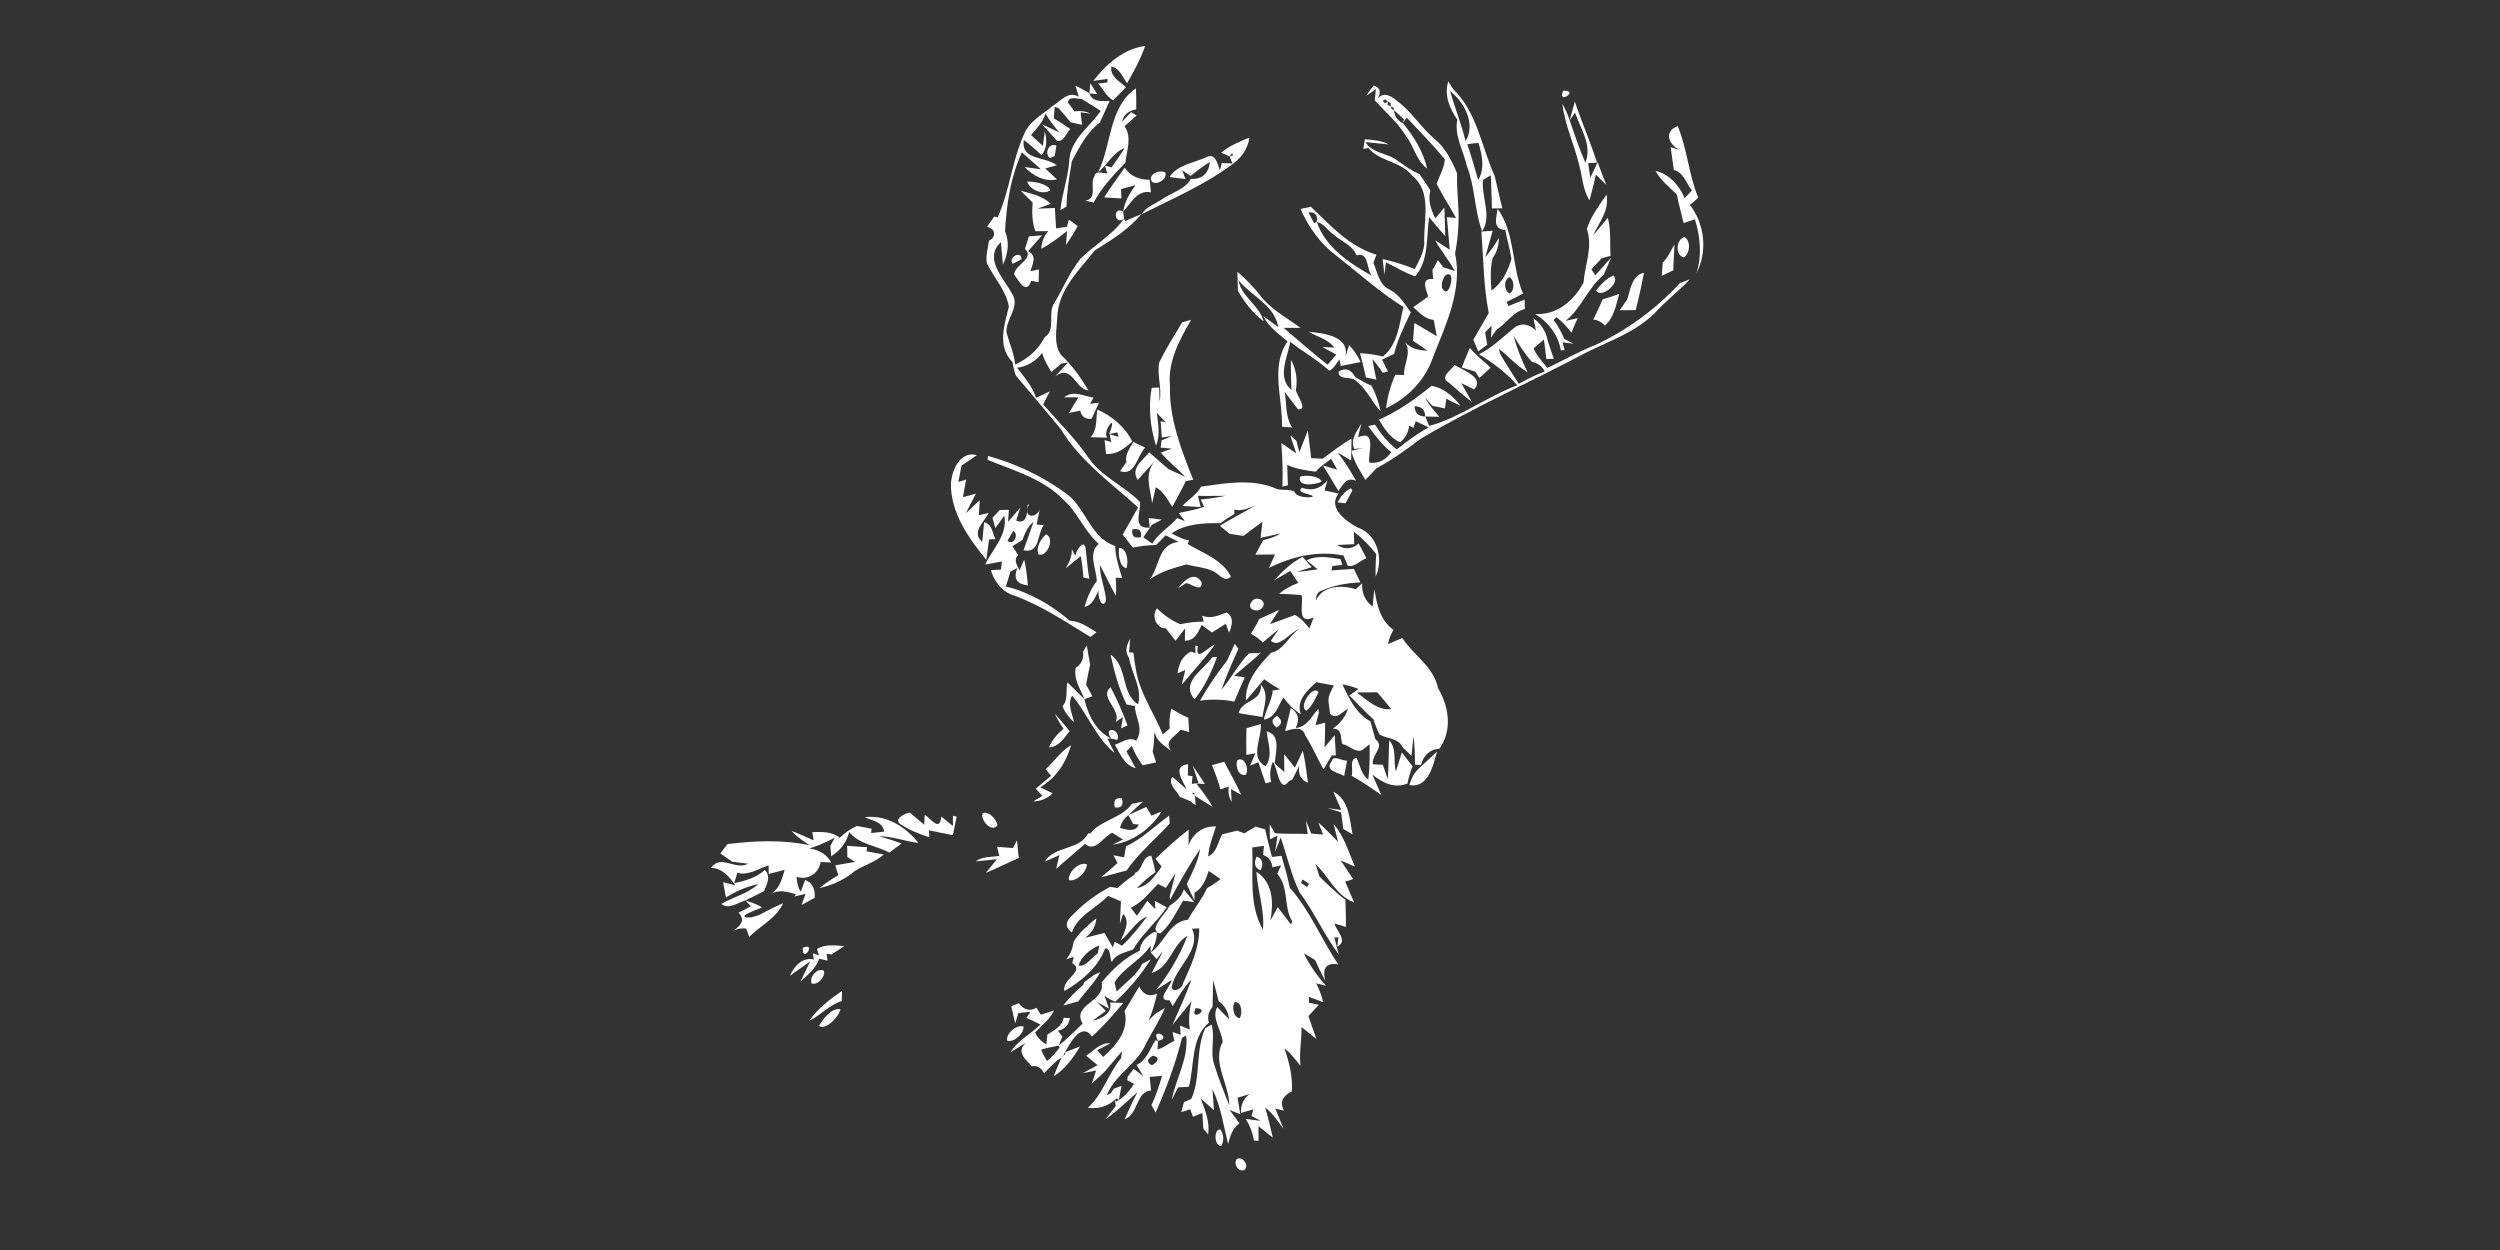 <?xml version="1.0" encoding="UTF-8" ?>
<!DOCTYPE svg PUBLIC "-//W3C//DTD SVG 1.1//EN" "http://www.w3.org/Graphics/SVG/1.1/DTD/svg11.dtd">
<svg width="512pt" height="256pt" viewBox="0 0 512 256" version="1.1" xmlns="http://www.w3.org/2000/svg">
<rect x="0" y="0" width="512" height="256" fill="#333333" stroke="none"/>
<g id="#ffffffff">
<path fill="#ffffff" opacity="1.00" d=" M 223.90 16.57 C 226.48 13.22 230.17 9.91 234.52 9.44 C 233.59 12.12 232.22 14.59 230.83 17.04 C 229.86 15.80 229.38 14.00 227.60 13.62 C 227.31 15.72 229.32 16.68 230.60 17.85 C 229.74 18.77 228.85 19.67 227.95 20.54 C 226.60 19.77 225.90 18.23 224.90 17.10 L 226.78 16.89 L 226.84 16.15 C 226.10 16.25 224.63 16.46 223.90 16.57 M 231.53 11.78 C 232.28 12.24 232.28 12.24 231.53 11.78 Z" />
<path fill="#ffffff" opacity="1.00" d=" M 223.11 19.11 C 223.16 18.60 223.25 17.57 223.30 17.05 C 223.65 17.61 224.36 18.73 224.72 19.29 C 224.32 19.24 223.51 19.15 223.11 19.11 Z" />
<path fill="#ffffff" opacity="1.00" d=" M 281.29 17.52 C 282.72 17.93 282.96 18.91 282.00 20.43 C 283.32 18.50 285.04 19.77 286.20 20.74 C 289.07 22.84 290.91 25.98 293.60 28.28 C 295.92 30.14 297.30 32.81 298.42 35.51 C 298.32 37.46 298.53 39.41 298.60 41.37 C 298.89 44.90 298.66 48.44 298.00 51.93 C 299.56 59.32 296.17 66.35 293.52 73.04 C 292.00 77.73 288.27 81.56 283.85 83.60 C 284.16 81.25 284.78 78.94 285.75 76.77 C 286.20 76.78 287.10 76.80 287.54 76.80 C 287.44 74.47 289.20 72.37 287.73 70.02 C 288.88 71.45 290.59 71.74 292.32 71.83 C 291.36 71.12 290.39 70.44 289.39 69.81 C 289.50 68.59 289.59 67.36 289.66 66.14 C 291.20 67.04 292.72 67.93 294.25 68.87 L 293.63 65.52 C 291.84 65.39 290.70 63.96 289.42 62.92 C 290.43 62.17 291.50 61.49 292.49 60.71 C 292.16 59.40 290.77 56.90 293.52 57.15 C 293.48 56.68 293.39 55.73 293.35 55.25 L 293.70 54.75 C 293.90 54.38 294.29 53.64 294.48 53.27 C 294.76 53.63 295.30 54.37 295.58 54.74 C 296.17 54.93 297.35 55.31 297.94 55.50 C 296.76 53.30 295.13 51.39 293.91 49.22 C 294.92 49.85 295.91 50.50 296.91 51.15 C 296.73 48.93 296.53 46.70 296.33 44.48 L 298.19 44.63 C 297.45 43.27 296.67 41.93 295.85 40.63 C 295.30 39.64 294.75 38.65 294.22 37.66 C 294.80 35.99 295.77 34.40 295.91 32.62 C 293.45 29.65 290.74 26.90 288.10 24.09 L 287.29 25.19 L 287.55 24.44 C 287.04 23.97 286.01 23.05 285.49 22.58 L 285.40 22.05 L 284.86 21.79 L 284.80 21.13 L 284.22 20.78 L 283.69 20.33 L 283.19 20.67 L 283.62 21.15 L 284.22 20.78 L 284.18 21.48 L 284.86 21.79 L 285.00 22.33 L 285.49 22.58 C 285.57 23.77 286.16 24.64 287.29 25.19 C 289.54 27.93 291.48 31.02 292.28 34.53 C 290.06 32.93 289.63 30.04 288.02 27.97 C 286.31 25.12 283.77 22.98 281.56 20.56 L 281.77 18.26 L 279.80 19.65 C 280.26 18.92 280.76 18.21 281.29 17.52 M 295.33 58.95 C 296.50 61.27 297.65 57.43 297.08 56.32 C 295.80 55.54 295.10 58.01 295.33 58.95 Z" />
<path fill="#ffffff" opacity="1.00" d=" M 296.59 16.67 C 296.86 17.08 297.38 17.89 297.65 18.30 C 302.50 22.95 303.42 30.14 306.12 36.06 C 306.66 38.25 307.11 40.47 307.67 42.66 C 307.14 42.67 306.07 42.69 305.54 42.69 C 305.53 40.43 305.36 38.16 305.32 35.90 L 303.72 36.83 C 303.34 40.28 305.62 44.37 303.53 47.37 C 301.95 43.04 302.11 38.29 300.41 33.99 C 299.72 30.84 297.79 27.81 298.46 24.51 C 296.85 22.17 295.76 19.55 296.59 16.67 M 296.97 18.68 C 297.96 22.10 299.32 25.42 300.14 28.90 C 302.31 25.50 299.90 20.83 296.97 18.68 M 300.50 29.54 C 301.34 31.95 302.01 34.42 302.74 36.87 C 304.16 34.48 303.53 31.76 302.80 29.27 C 302.02 29.33 301.25 29.41 300.50 29.54 Z" />
<path fill="#ffffff" opacity="1.00" d=" M 220.26 17.56 C 221.24 18.02 222.19 18.54 223.11 19.11 C 223.73 21.00 225.64 20.67 227.25 20.67 C 226.57 22.15 225.95 23.66 225.22 25.11 C 222.56 27.11 221.09 30.15 219.52 32.99 C 219.02 36.08 218.47 39.16 218.42 42.31 C 218.11 42.48 217.49 42.84 217.17 43.01 C 217.52 39.62 218.73 36.40 218.98 32.99 C 219.16 28.57 223.16 26.04 225.43 22.71 C 224.15 21.85 222.81 21.08 221.51 20.25 C 220.54 20.31 218.98 19.56 218.71 20.99 C 219.05 21.44 219.71 22.35 220.05 22.80 C 221.17 22.66 222.30 22.75 223.33 23.27 L 221.31 23.01 C 221.38 23.64 221.53 24.91 221.60 25.55 C 220.81 25.41 220.03 25.24 219.27 25.04 C 218.45 24.04 217.62 23.06 216.75 22.12 L 216.00 21.90 C 215.96 22.49 215.87 23.65 215.82 24.24 C 216.97 24.91 218.09 25.64 219.17 26.42 C 218.36 27.25 217.94 29.04 216.51 28.87 C 215.73 28.01 214.17 26.30 213.39 25.44 C 214.29 25.87 216.10 26.73 217.01 27.16 C 215.90 25.97 214.96 24.65 214.12 23.26 C 213.58 25.01 212.31 26.32 211.15 27.66 C 211.76 28.22 212.97 29.32 213.58 29.88 L 213.98 26.92 C 214.42 28.57 214.46 30.40 213.30 31.78 C 212.15 30.67 210.94 29.63 209.67 28.67 C 209.05 32.95 214.18 31.96 216.43 33.86 L 214.07 34.50 C 214.87 35.24 215.67 35.99 216.46 36.74 C 214.00 37.33 211.49 35.95 209.85 34.21 C 210.68 34.32 212.36 34.56 213.20 34.68 C 211.88 33.53 210.58 32.36 209.28 31.20 C 206.94 36.31 206.14 41.85 205.83 47.41 C 206.82 49.65 206.41 52.06 205.40 54.20 C 205.29 53.05 205.09 50.74 204.98 49.59 C 201.41 52.97 205.48 56.85 207.19 60.03 C 209.10 62.71 205.93 65.33 206.12 68.06 C 206.72 70.26 207.68 72.36 207.91 74.66 C 210.50 73.46 212.63 71.64 213.94 69.07 C 216.42 67.46 214.38 64.05 216.01 61.94 C 217.75 58.96 219.10 55.74 221.24 53.02 C 224.11 50.17 227.85 48.13 230.20 44.79 L 230.43 45.28 C 231.28 44.91 232.97 44.17 233.82 43.80 C 231.16 46.94 227.69 49.17 224.22 51.27 C 220.97 55.38 216.63 59.46 216.53 65.08 C 216.39 67.60 215.73 70.45 217.31 72.69 C 219.54 74.82 221.38 77.32 222.92 79.99 C 220.08 79.62 219.58 74.44 216.08 77.10 L 218.72 74.26 L 217.37 74.46 C 216.86 74.89 215.83 75.75 215.32 76.18 C 214.58 74.94 213.81 73.68 213.44 72.27 C 212.16 73.96 210.41 75.04 208.29 75.32 C 209.78 77.23 211.41 79.10 212.19 81.46 C 212.89 81.13 214.30 80.48 215.01 80.15 C 214.56 81.05 214.09 81.94 213.63 82.83 C 216.83 86.47 220.30 89.88 223.03 93.91 C 225.75 97.76 230.30 99.50 233.49 102.83 C 233.63 104.98 231.82 108.32 235.47 108.06 L 235.24 106.09 C 235.91 106.17 237.27 106.34 237.95 106.42 C 237.44 106.68 236.43 107.20 235.93 107.46 C 235.48 108.11 234.59 109.40 234.15 110.05 C 234.76 110.48 235.37 110.91 235.99 111.34 C 237.21 109.21 239.52 107.98 241.08 106.10 C 241.48 106.26 242.26 106.58 242.66 106.74 C 242.35 106.32 241.73 105.48 241.42 105.06 C 243.16 104.69 244.92 104.38 246.60 103.80 L 245.91 102.30 C 247.62 102.15 249.32 101.88 251.01 101.54 C 249.11 101.54 247.22 101.60 245.32 101.54 C 245.47 102.12 245.76 103.27 245.90 103.84 C 244.96 103.78 243.06 103.68 242.11 103.62 C 243.40 102.30 245.08 101.33 245.98 99.67 C 250.92 98.96 256.17 98.02 260.98 99.91 C 262.26 100.67 263.82 99.99 265.08 100.68 L 265.50 101.30 C 266.49 101.80 267.59 101.95 268.81 101.76 L 268.80 101.54 C 268.21 101.17 265.35 100.87 266.65 99.89 C 268.70 100.62 270.45 100.11 271.87 98.35 L 271.26 100.43 C 271.98 100.59 273.43 100.92 274.15 101.08 C 271.81 103.95 275.70 106.81 278.01 108.02 C 282.06 109.36 283.42 114.45 281.73 118.09 C 281.69 116.56 281.73 115.02 281.86 113.49 C 280.54 111.75 278.98 110.22 277.27 108.88 C 277.29 109.52 277.32 110.80 277.34 111.45 C 276.47 111.49 274.74 111.57 273.87 111.61 C 275.33 112.61 276.92 112.49 278.26 111.29 C 278.79 112.30 279.32 113.31 279.84 114.33 C 278.58 114.73 277.36 116.29 276.01 115.85 C 275.79 115.33 275.36 114.29 275.14 113.77 C 269.88 112.72 264.60 113.95 259.87 116.32 C 260.18 115.63 260.80 114.24 261.11 113.55 C 260.11 113.56 258.11 113.58 257.11 113.60 C 257.50 112.86 258.29 111.38 258.68 110.64 C 259.91 110.30 261.17 109.98 262.24 109.26 C 261.22 109.49 259.18 109.94 258.16 110.16 C 258.26 109.34 258.46 107.69 258.55 106.87 C 257.23 107.80 255.93 108.77 254.66 109.76 C 253.71 109.61 252.76 109.46 251.81 109.31 C 251.32 108.91 250.34 108.10 249.85 107.70 C 252.19 106.16 254.73 104.94 257.14 103.51 C 255.73 104.11 254.30 104.70 252.75 104.40 L 252.82 105.24 C 251.82 105.83 250.86 106.47 249.93 107.15 C 246.45 107.10 242.98 107.23 239.94 109.22 C 241.08 109.83 242.23 110.48 243.54 110.68 L 243.21 111.40 C 246.32 113.27 250.40 114.65 252.09 118.07 C 250.69 119.51 249.56 117.32 248.30 116.91 C 246.60 116.16 244.69 116.06 242.90 115.60 C 240.31 116.36 237.64 117.08 235.42 118.69 C 237.57 116.08 237.05 111.46 241.38 110.98 C 240.49 110.53 239.61 110.07 238.73 109.63 C 238.24 110.12 237.28 111.10 236.79 111.60 C 235.18 111.65 233.58 111.82 232.00 112.14 C 231.31 111.25 230.62 110.37 229.93 109.49 C 230.98 107.63 232.05 105.78 233.08 103.91 C 227.49 98.88 221.13 94.37 217.20 87.80 C 214.17 84.15 211.11 80.53 208.04 76.92 C 207.72 76.02 207.50 75.11 207.37 74.17 C 204.21 71.00 205.67 66.56 206.62 62.82 C 206.04 59.45 203.57 56.90 202.11 53.92 C 201.84 52.37 202.33 50.83 202.54 49.30 C 203.97 48.65 204.04 46.88 202.15 46.45 C 202.51 45.93 203.24 44.88 203.61 44.36 L 204.32 44.53 C 206.74 39.13 207.24 33.12 209.63 27.72 C 210.64 24.93 213.42 23.50 215.58 21.70 C 217.20 20.72 218.78 18.52 220.94 19.82 L 220.26 17.56 M 231.92 108.42 C 231.68 109.78 232.27 110.31 233.67 110.01 C 233.88 108.67 233.30 108.15 231.92 108.42 Z" />
<path fill="#ffffff" opacity="1.00" d=" M 224.88 35.32 C 227.68 29.68 227.02 22.00 232.62 18.10 C 232.73 19.53 232.70 20.97 232.70 22.40 C 231.10 22.66 230.12 23.51 229.77 24.94 L 231.65 22.97 L 232.77 23.66 C 232.15 24.21 230.92 25.29 230.30 25.84 C 231.89 28.12 230.73 30.83 230.48 33.33 C 228.06 35.82 225.61 38.38 223.98 41.48 L 222.26 41.09 C 224.91 40.72 223.10 37.66 224.15 36.08 C 224.39 34.79 225.99 35.55 226.77 35.51 C 226.65 35.12 226.41 34.34 226.29 33.95 L 227.66 34.27 C 228.57 32.97 229.51 31.69 230.29 30.32 C 227.92 31.26 226.77 33.76 224.88 35.32 Z" />
<path fill="#ffffff" opacity="1.00" d=" M 320.17 18.56 C 323.61 18.57 318.71 21.52 320.17 18.56 Z" />
<path fill="#ffffff" opacity="1.00" d=" M 322.52 20.80 C 323.93 25.01 325.72 29.09 327.08 33.32 C 326.62 33.34 325.71 33.39 325.25 33.41 C 325.39 34.41 325.54 35.41 325.70 36.40 C 326.20 35.34 326.70 34.28 327.21 33.22 C 327.75 34.78 328.35 36.32 328.97 37.85 C 328.44 37.33 327.38 36.30 326.84 35.78 C 326.44 37.54 326.01 39.29 325.54 41.03 C 324.16 38.95 324.13 36.38 323.48 34.05 C 322.49 29.73 320.47 25.67 319.97 21.25 C 320.58 22.34 321.09 23.48 321.48 24.66 C 322.47 27.58 323.46 30.51 324.69 33.34 C 326.13 29.67 323.69 26.37 322.55 23.05 L 321.48 24.66 C 321.74 23.70 322.26 21.77 322.52 20.80 Z" />
<path fill="#ffffff" opacity="1.00" d=" M 344.05 30.73 C 341.81 29.73 340.60 26.91 343.60 25.83 C 345.58 30.56 345.83 35.76 347.81 40.49 C 347.24 40.99 346.67 41.48 346.10 41.97 C 349.16 45.96 349.74 51.53 347.41 56.00 C 348.61 52.29 348.22 48.58 347.12 44.90 C 346.54 45.09 345.38 45.48 344.81 45.68 C 344.34 43.73 343.80 41.80 343.41 39.83 C 341.86 38.31 340.11 36.94 339.05 35.00 C 341.78 35.56 344.04 38.10 345.00 40.58 C 345.50 40.06 346.00 39.54 346.51 39.01 C 345.33 37.56 344.85 35.34 342.81 34.82 C 342.59 33.25 342.36 31.69 342.14 30.13 L 344.05 30.73 Z" />
<path fill="#ffffff" opacity="1.00" d=" M 250.09 31.28 C 251.79 29.85 253.85 28.99 255.88 28.17 C 255.62 30.34 254.32 32.18 252.61 33.47 C 246.87 37.82 240.18 40.65 233.78 43.88 C 234.74 42.36 236.51 41.78 237.95 40.84 C 239.90 39.44 242.70 38.80 243.90 36.64 C 246.11 36.79 247.63 35.46 247.76 33.18 C 246.39 34.04 245.11 35.00 243.86 36.03 C 243.43 35.74 242.56 35.17 242.12 34.89 L 242.79 36.67 C 241.98 36.56 240.34 36.35 239.52 36.25 C 241.21 33.65 244.65 33.37 247.25 32.11 C 249.06 31.38 249.34 33.77 249.85 34.84 L 250.22 33.39 C 250.77 33.41 251.86 33.46 252.40 33.48 L 251.83 32.03 L 252.44 31.91 L 252.40 31.31 C 252.26 31.49 251.98 31.85 251.83 32.03 C 251.40 31.84 250.53 31.47 250.09 31.28 Z" />
<path fill="#ffffff" opacity="1.00" d=" M 279.52 28.53 C 281.20 28.64 282.92 28.78 284.43 29.58 C 283.24 29.46 280.84 29.22 279.64 29.10 C 281.13 31.51 284.18 31.30 286.21 32.89 C 287.64 33.94 289.12 34.95 290.75 35.69 C 291.50 36.78 292.22 37.88 292.94 38.99 C 292.41 40.99 293.03 42.94 293.96 44.71 C 294.42 44.16 295.35 43.06 295.81 42.51 C 295.86 44.47 295.91 46.43 295.99 48.39 C 294.85 47.12 293.78 45.79 292.69 44.49 C 292.09 48.46 292.66 53.42 289.83 56.59 C 287.72 55.90 285.83 54.68 283.84 53.73 C 283.76 54.35 283.60 55.61 283.52 56.24 C 283.39 55.18 283.27 54.12 283.17 53.06 C 285.42 53.54 287.61 54.25 289.75 55.10 C 290.71 53.19 291.89 51.27 291.68 49.03 C 291.64 44.62 293.21 39.13 289.16 35.93 C 286.87 33.00 282.49 33.09 280.24 30.30 L 279.21 30.50 C 279.29 30.00 279.45 29.02 279.52 28.53 Z" />
<path fill="#ffffff" opacity="1.00" d=" M 215.07 32.37 C 213.76 31.54 214.82 29.06 216.35 29.83 C 216.26 30.36 216.08 31.42 216.00 31.96 L 215.07 32.37 Z" />
<path fill="#ffffff" opacity="1.00" d=" M 230.35 34.33 C 231.47 36.11 233.40 36.86 235.45 36.80 C 235.52 37.45 235.64 38.75 235.71 39.40 C 232.89 38.78 231.64 41.66 230.02 43.32 C 230.32 41.29 231.39 39.55 232.55 37.91 C 231.81 38.11 230.33 38.52 229.59 38.72 C 229.61 39.20 229.65 40.16 229.67 40.64 C 228.79 40.58 227.01 40.48 226.13 40.43 C 227.42 38.32 228.94 36.37 230.35 34.33 Z" />
<path fill="#ffffff" opacity="1.00" d=" M 235.87 37.18 C 235.04 35.68 237.55 34.66 238.65 35.33 C 239.13 36.63 236.94 38.08 235.87 37.18 Z" />
<path fill="#ffffff" opacity="1.00" d=" M 210.38 37.16 C 211.89 37.22 214.35 37.54 215.13 38.93 C 213.68 40.08 210.77 38.83 210.38 37.16 Z" />
<path fill="#ffffff" opacity="1.00" d=" M 209.05 39.07 C 211.19 39.64 213.52 40.13 215.18 41.73 C 214.50 41.98 213.15 42.49 212.47 42.74 C 213.36 42.70 215.15 42.63 216.04 42.59 C 216.10 43.99 216.18 45.38 216.28 46.77 L 218.50 46.44 L 218.90 45.00 C 219.52 45.42 220.15 45.84 220.73 46.32 C 219.98 47.63 219.17 48.91 218.32 50.16 L 218.53 47.32 C 216.83 48.62 215.16 49.96 213.26 50.95 C 213.32 49.57 213.79 48.37 214.67 47.34 C 214.01 47.34 212.69 47.35 212.03 47.35 C 211.35 45.47 211.33 43.46 211.49 41.49 C 210.88 40.88 209.66 39.67 209.05 39.07 Z" />
<path fill="#ffffff" opacity="1.00" d=" M 324.98 46.85 C 325.84 44.30 327.49 42.08 329.01 39.87 C 329.65 43.04 327.53 45.50 326.29 48.15 C 327.35 47.02 328.26 45.77 329.28 44.60 C 329.97 47.16 329.68 49.80 329.83 52.40 C 329.38 52.52 328.49 52.76 328.05 52.87 C 327.52 53.44 326.45 54.58 325.92 55.15 C 326.18 55.56 326.44 55.97 326.72 56.39 C 327.53 55.48 329.15 53.66 329.96 52.76 C 329.58 53.64 328.81 55.42 328.43 56.31 C 325.14 59.00 323.94 63.03 320.67 65.70 L 323.11 65.16 C 322.64 66.14 322.25 67.14 321.83 68.13 C 320.91 66.97 319.94 65.84 318.75 64.95 C 318.61 65.09 318.32 65.38 318.18 65.52 C 319.07 66.72 319.78 68.05 320.38 69.42 C 321.00 69.74 321.62 70.07 322.24 70.39 L 320.01 70.11 L 320.43 71.66 C 320.24 71.69 319.85 71.74 319.66 71.77 C 319.16 68.63 317.09 65.94 314.40 64.31 C 318.82 64.58 322.36 61.59 324.31 57.86 C 324.58 54.19 326.28 50.59 324.98 46.85 Z" />
<path fill="#ffffff" opacity="1.00" d=" M 266.34 42.79 C 266.87 42.68 267.94 42.46 268.47 42.35 C 272.49 46.19 276.37 50.52 281.90 52.16 C 281.74 52.57 281.42 53.39 281.27 53.80 C 282.12 55.78 282.40 58.35 284.62 59.32 C 286.57 60.34 287.68 62.26 288.93 63.98 C 287.62 66.74 286.25 69.49 285.50 72.48 C 284.89 72.78 283.65 73.37 283.04 73.66 C 283.34 74.27 283.95 75.47 284.26 76.08 L 283.16 76.33 C 282.54 75.35 281.84 74.42 281.07 73.55 C 281.28 74.96 281.58 76.35 281.88 77.74 C 281.35 77.63 280.28 77.41 279.75 77.30 C 279.39 75.63 278.96 73.99 278.53 72.34 C 280.11 72.41 281.68 72.64 283.22 73.02 C 286.29 70.54 286.55 66.45 287.43 62.89 C 282.50 59.79 278.18 55.90 273.62 52.32 C 270.36 49.89 267.98 46.48 266.34 42.79 M 267.96 43.52 C 268.25 44.06 268.84 45.15 269.13 45.69 L 269.69 45.46 C 269.89 43.99 269.31 43.34 267.96 43.52 M 269.69 45.46 C 271.31 50.46 276.39 54.00 280.99 56.48 C 279.80 55.30 280.47 51.51 277.82 52.29 C 276.96 50.14 274.65 49.45 273.06 48.00 C 271.91 47.20 271.13 45.74 269.69 45.46 Z" />
<path fill="#ffffff" opacity="1.00" d=" M 230.20 44.79 C 228.16 46.32 227.85 42.11 230.02 43.32 C 230.07 43.69 230.16 44.43 230.20 44.79 Z" />
<path fill="#ffffff" opacity="1.00" d=" M 306.71 42.77 C 310.34 47.73 309.54 54.54 311.91 60.12 C 310.80 60.72 309.68 61.29 308.56 61.84 L 308.93 62.68 C 310.02 62.22 311.13 61.79 312.24 61.36 C 312.26 61.84 312.28 62.81 312.29 63.29 C 309.87 63.82 308.53 66.26 306.50 67.51 C 306.21 67.93 305.63 68.76 305.34 69.18 L 305.48 66.70 L 304.16 68.04 C 304.26 68.68 304.48 69.97 304.58 70.61 L 302.73 71.96 C 302.39 71.16 302.06 70.37 301.74 69.57 C 302.78 67.74 303.83 65.92 304.90 64.10 C 303.81 58.60 303.82 52.98 303.39 47.42 L 305.69 47.26 C 305.31 48.61 304.57 51.31 304.19 52.66 C 305.23 51.43 306.17 50.11 307.00 48.71 C 306.94 50.19 306.60 51.64 305.70 52.83 C 305.16 55.02 305.27 57.28 305.45 59.50 C 307.60 58.04 308.83 55.49 309.54 53.05 C 309.26 51.04 308.64 49.09 308.28 47.09 C 305.57 46.98 306.47 44.55 306.71 42.77 M 309.09 56.75 C 307.93 57.36 307.98 59.54 309.17 60.10 C 310.24 59.53 310.21 57.26 309.09 56.75 Z" />
<path fill="#ffffff" opacity="1.00" d=" M 210.72 48.42 C 211.39 48.36 212.74 48.25 213.41 48.19 C 212.47 49.28 211.51 50.35 210.56 51.44 C 212.46 52.43 211.45 54.11 211.02 55.56 C 211.46 55.46 212.33 55.27 212.77 55.17 C 212.76 55.83 212.73 57.14 212.72 57.80 C 212.34 57.73 211.58 57.59 211.19 57.52 C 210.18 60.53 208.60 57.48 207.70 56.20 C 207.85 54.15 211.96 53.00 209.91 50.97 C 210.11 50.33 210.52 49.06 210.72 48.42 Z" />
<path fill="#ffffff" opacity="1.00" d=" M 344.83 52.70 C 343.00 52.29 343.27 48.96 344.99 48.54 C 346.31 49.26 346.14 52.02 344.83 52.70 Z" />
<path fill="#ffffff" opacity="1.00" d=" M 340.53 53.80 C 341.60 52.74 342.18 51.33 342.94 50.05 C 342.85 51.82 342.74 53.59 342.68 55.36 C 341.89 55.73 341.11 56.10 340.33 56.49 C 340.39 55.59 340.45 54.69 340.53 53.80 Z" />
<path fill="#ffffff" opacity="1.00" d=" M 207.42 54.02 C 206.31 52.72 209.25 51.17 209.21 53.11 C 208.77 53.33 207.87 53.79 207.42 54.02 Z" />
<path fill="#ffffff" opacity="1.00" d=" M 253.42 55.67 C 255.23 57.18 256.82 58.92 258.30 60.76 C 260.45 63.49 263.61 65.10 266.34 67.15 C 265.48 67.15 263.75 67.15 262.88 67.15 C 265.89 69.66 268.79 72.29 271.89 74.69 C 272.50 74.02 273.09 73.32 273.66 72.60 C 272.94 72.22 271.52 71.46 270.81 71.07 L 273.25 71.19 C 272.02 69.43 269.75 69.02 268.02 67.94 C 271.05 68.26 276.51 68.78 275.52 73.14 C 275.71 72.52 276.10 71.27 276.29 70.65 C 277.25 71.69 278.07 72.84 278.64 74.15 C 277.28 74.42 275.93 74.69 274.58 74.96 L 274.33 73.61 C 273.67 74.40 273.22 75.52 272.20 75.90 C 269.76 73.65 266.84 72.04 264.22 70.01 C 263.75 73.23 261.41 77.21 264.49 79.87 C 264.40 77.81 264.37 75.75 264.37 73.69 C 265.47 75.56 265.76 77.72 265.40 79.84 C 265.48 80.92 268.03 84.02 265.84 83.83 C 265.16 82.94 263.79 81.17 263.11 80.28 C 263.52 82.71 263.20 85.39 264.65 87.55 L 262.55 87.40 C 262.73 81.67 260.11 75.00 263.70 69.93 C 261.88 68.38 259.79 66.95 258.72 64.74 C 259.48 65.30 261.00 66.41 261.76 66.97 C 261.17 62.64 256.20 60.54 253.63 57.40 C 254.28 60.88 257.94 62.52 258.79 65.81 C 256.58 64.16 254.93 61.94 253.53 59.60 C 253.49 58.29 253.45 56.98 253.42 55.67 Z" />
<path fill="#ffffff" opacity="1.00" d=" M 330.38 56.43 C 332.15 57.70 327.84 61.37 326.89 59.46 C 327.83 58.28 328.97 57.04 330.38 56.43 Z" />
<path fill="#ffffff" opacity="1.00" d=" M 333.28 61.25 C 333.91 59.28 334.24 56.31 336.69 55.88 C 336.19 58.44 335.65 60.98 334.99 63.50 C 334.18 63.52 332.54 63.54 331.73 63.55 C 332.24 62.78 332.76 62.02 333.28 61.25 Z" />
<path fill="#ffffff" opacity="1.00" d=" M 344.06 57.97 C 344.56 57.78 345.57 57.39 346.07 57.20 C 343.84 59.61 341.18 61.60 338.97 64.04 C 335.12 67.92 329.91 69.73 325.10 72.07 C 313.79 78.09 302.04 83.31 290.98 89.84 C 288.07 92.04 285.11 94.20 281.88 95.91 C 281.13 96.71 280.39 97.51 279.64 98.30 C 278.52 96.39 277.25 94.52 276.75 92.33 C 277.34 92.19 278.51 91.91 279.10 91.78 L 277.33 91.95 C 276.49 89.89 277.91 88.34 278.80 86.75 C 278.63 87.45 278.29 88.86 278.12 89.56 C 282.05 87.87 280.10 92.86 280.43 94.75 C 282.37 94.99 283.85 94.15 284.93 92.60 C 283.05 91.10 281.61 89.17 280.19 87.26 C 280.54 87.18 281.24 87.03 281.59 86.96 C 282.81 88.88 284.25 90.68 286.09 92.04 C 288.11 90.34 290.29 88.85 292.57 87.51 C 291.91 87.20 290.60 86.58 289.95 86.27 C 289.82 86.61 289.57 87.30 289.45 87.64 L 288.58 87.19 C 288.45 88.55 287.84 89.68 286.76 90.58 C 284.70 89.74 283.51 87.76 282.41 85.96 C 286.33 84.21 289.87 81.75 293.17 79.01 C 295.66 79.44 297.59 81.14 299.09 83.07 C 298.11 82.63 297.15 82.16 296.21 81.67 L 295.93 83.65 C 295.29 83.51 293.99 83.25 293.34 83.11 C 292.97 82.69 292.23 81.86 291.86 81.44 C 292.59 82.91 293.73 84.10 294.76 85.36 L 291.89 85.30 C 291.84 83.91 291.10 83.21 289.69 83.20 C 289.77 84.58 290.50 85.28 291.89 85.30 C 292.09 85.78 292.49 86.75 292.70 87.23 C 299.16 85.45 304.50 81.24 310.73 78.90 C 308.50 76.34 305.78 74.31 302.89 72.55 C 305.63 71.20 307.76 69.05 310.09 67.15 C 311.51 65.97 313.42 66.44 314.57 67.74 C 314.43 67.10 314.17 65.82 314.03 65.17 C 315.60 66.29 316.65 67.92 316.97 69.80 C 317.38 71.03 317.79 72.26 318.21 73.49 L 316.69 73.54 C 316.51 72.21 316.35 70.87 316.20 69.53 C 315.67 69.99 314.61 70.89 314.08 71.34 C 314.66 72.88 315.93 74.03 316.88 75.36 C 320.13 73.86 323.23 72.03 326.57 70.72 C 333.17 67.70 339.13 63.29 344.06 57.97 M 309.97 68.77 C 310.67 71.35 311.66 73.84 312.85 76.24 C 310.66 74.95 308.99 73.00 306.99 71.46 L 307.20 72.43 C 308.39 74.54 309.75 76.54 311.03 78.60 C 312.75 77.65 314.52 76.79 316.35 76.07 C 315.84 75.01 314.97 74.36 313.75 74.12 C 312.26 72.50 311.13 70.62 309.97 68.77 M 280.11 95.27 C 280.55 96.13 280.55 96.13 280.11 95.27 Z" />
<path fill="#ffffff" opacity="1.00" d=" M 328.22 61.31 C 329.36 60.97 330.51 60.60 331.63 60.19 C 330.92 62.48 330.61 65.04 328.66 66.67 C 328.01 65.95 327.23 65.54 326.30 65.43 C 326.99 64.08 327.64 62.71 328.22 61.31 Z" />
<path fill="#ffffff" opacity="1.00" d=" M 242.11 66.02 C 242.57 65.89 243.49 65.63 243.95 65.49 C 241.56 69.60 239.12 74.07 239.61 79.01 C 239.43 85.75 241.91 92.09 244.37 98.24 C 243.99 98.31 243.23 98.46 242.85 98.53 C 242.01 100.34 241.00 102.05 240.08 103.82 C 239.15 102.31 238.28 100.73 236.71 99.77 C 236.52 100.59 236.14 102.24 235.95 103.06 C 235.63 100.09 234.17 97.02 236.66 94.26 L 233.00 98.28 C 231.48 95.86 234.02 94.29 235.36 92.65 C 236.64 93.80 237.98 94.89 239.27 96.04 C 240.43 96.57 241.57 97.13 242.73 97.67 C 241.14 95.92 239.22 94.50 237.72 92.67 C 238.29 92.48 239.43 92.09 240.01 91.89 C 239.43 91.84 238.28 91.73 237.70 91.68 L 237.88 90.20 C 238.42 89.97 239.49 89.52 240.03 89.29 L 237.94 89.60 C 237.85 88.49 237.77 87.37 237.70 86.26 L 238.77 86.48 C 238.30 86.00 237.38 85.05 236.91 84.57 C 237.18 86.82 237.66 89.11 236.75 91.29 C 235.58 87.42 235.13 83.44 235.87 79.43 L 237.40 79.36 C 237.42 80.08 237.47 81.50 237.49 82.22 C 238.03 79.55 236.89 76.85 237.42 74.21 C 238.79 71.38 240.48 68.72 242.11 66.02 Z" />
<path fill="#ffffff" opacity="1.00" d=" M 301.01 71.25 C 302.29 72.75 303.82 73.99 305.29 75.29 C 304.51 75.99 303.75 76.71 302.98 77.40 L 302.15 76.12 C 301.45 75.91 300.06 75.48 299.36 75.27 C 299.89 73.92 300.45 72.58 301.01 71.25 Z" />
<path fill="#ffffff" opacity="1.00" d=" M 297.89 74.73 C 299.65 75.81 304.21 77.46 301.87 79.75 L 299.28 78.46 C 299.83 79.43 300.91 81.37 301.46 82.34 C 299.80 81.07 298.25 79.68 296.68 78.32 C 294.68 77.25 297.33 75.77 297.89 74.73 Z" />
<path fill="#ffffff" opacity="1.00" d=" M 274.12 76.13 C 275.52 75.22 276.67 75.59 277.59 77.27 C 278.66 77.89 279.74 78.50 280.89 79.00 C 281.75 80.65 282.40 82.41 282.74 84.25 C 280.83 82.14 279.74 79.35 277.31 77.71 C 276.34 77.19 274.06 77.78 274.12 76.13 Z" />
<path fill="#ffffff" opacity="1.00" d=" M 305.02 78.35 C 305.31 78.66 305.31 78.66 305.02 78.35 Z" />
<path fill="#ffffff" opacity="1.00" d=" M 217.93 81.38 C 219.75 79.86 221.94 81.13 223.93 81.43 L 223.25 82.70 L 225.08 82.46 C 224.70 83.28 223.94 84.93 223.56 85.75 C 222.32 85.91 221.54 85.36 221.22 84.11 C 220.64 84.22 219.49 84.45 218.92 84.57 C 219.40 83.77 220.37 82.17 220.85 81.38 C 220.12 81.38 218.66 81.38 217.93 81.38 Z" />
<path fill="#ffffff" opacity="1.00" d=" M 224.74 83.88 C 227.73 85.19 230.44 87.46 231.90 90.43 C 230.35 91.78 228.74 93.13 226.52 92.97 L 226.22 90.12 L 227.58 90.53 L 227.28 88.96 C 227.73 89.08 228.64 89.33 229.10 89.45 L 228.81 88.54 L 227.15 88.91 C 229.14 83.93 225.53 88.51 226.81 89.63 C 225.95 89.60 224.23 89.56 223.37 89.54 C 224.79 87.95 224.41 85.79 224.74 83.88 Z" />
<path fill="#ffffff" opacity="1.00" d=" M 264.26 89.18 L 265.52 90.29 L 266.10 92.61 C 266.53 91.51 267.40 89.29 267.84 88.18 C 268.01 89.59 268.36 92.41 268.54 93.82 C 269.12 93.85 270.29 93.92 270.87 93.95 C 272.80 92.51 274.72 91.05 276.79 89.80 C 276.78 90.93 276.74 93.19 276.72 94.32 C 276.02 93.90 274.63 93.08 273.94 92.67 C 275.36 94.49 276.59 96.44 277.71 98.46 C 275.68 97.58 275.04 99.36 274.11 100.56 C 273.07 98.80 272.01 97.06 270.94 95.33 C 271.67 95.55 273.13 95.98 273.87 96.19 C 273.56 95.64 272.93 94.53 272.62 93.97 C 271.53 94.81 270.34 95.52 269.47 96.60 C 267.47 96.35 265.47 96.05 263.62 95.21 C 263.66 96.26 263.72 98.35 263.76 99.39 L 262.63 99.66 C 262.76 96.68 262.64 93.70 262.41 90.72 C 263.17 91.26 264.70 92.32 265.46 92.86 C 265.16 91.94 264.56 90.10 264.26 89.18 Z" />
<path fill="#ffffff" opacity="1.00" d=" M 232.09 90.51 C 232.70 90.80 233.92 91.39 234.53 91.68 C 232.86 93.34 232.50 97.58 229.38 96.49 C 229.70 96.03 230.36 95.12 230.68 94.66 C 230.34 93.08 231.41 91.83 232.09 90.51 Z" />
<path fill="#ffffff" opacity="1.00" d=" M 194.75 99.06 C 194.92 96.29 196.62 92.30 200.06 93.20 C 199.04 93.95 197.97 94.66 196.91 95.35 C 196.75 96.19 196.44 97.87 196.28 98.71 L 197.87 98.20 C 197.70 99.10 197.37 100.90 197.20 101.81 C 197.86 101.63 199.19 101.28 199.86 101.10 C 199.18 102.44 198.47 103.75 197.82 105.10 C 198.53 104.44 199.94 103.11 200.65 102.44 C 200.61 103.21 200.52 104.75 200.48 105.52 L 202.49 105.05 C 201.59 106.88 198.83 109.01 201.16 110.96 C 201.26 109.96 201.46 107.96 201.55 106.96 C 203.23 107.34 203.23 109.18 203.87 110.42 L 202.56 110.47 C 202.37 111.87 202.18 113.27 202.00 114.67 C 198.39 110.22 194.68 105.04 194.75 99.06 Z" />
<path fill="#ffffff" opacity="1.00" d=" M 202.34 93.38 C 208.20 94.99 213.72 97.64 218.60 101.26 C 222.44 104.25 223.42 110.22 228.40 111.81 C 228.40 114.08 229.19 116.22 229.80 118.37 L 228.48 118.31 C 228.61 119.54 228.63 120.78 228.53 122.02 C 227.36 119.96 226.40 117.78 225.24 115.71 C 225.25 118.22 226.38 120.54 226.51 123.03 C 225.71 125.03 224.60 121.81 225.07 120.85 C 224.26 122.16 223.85 123.95 222.11 124.28 C 222.68 122.42 223.38 120.56 224.62 119.03 C 224.60 116.58 222.70 113.22 225.04 111.40 C 222.07 108.78 220.68 104.92 217.74 102.29 C 213.56 98.03 207.62 96.36 202.24 94.18 C 202.26 93.98 202.32 93.58 202.34 93.38 Z" />
<path fill="#ffffff" opacity="1.00" d=" M 266.27 97.60 C 267.55 97.23 270.10 97.46 270.70 98.62 C 269.50 99.27 265.62 99.84 266.27 97.60 Z" />
<path fill="#ffffff" opacity="1.00" d=" M 273.96 102.90 C 274.50 101.71 275.48 100.52 276.69 99.99 L 276.96 100.46 C 276.61 101.11 275.91 102.41 275.56 103.07 C 275.16 103.03 274.36 102.95 273.96 102.90 Z" />
<path fill="#ffffff" opacity="1.00" d=" M 210.46 103.38 L 210.75 103.32 C 209.24 106.11 212.32 106.24 212.93 104.32 C 212.78 105.10 212.47 106.65 212.31 107.42 L 213.76 107.56 C 212.32 109.50 213.06 113.36 209.61 112.71 C 210.32 110.76 211.00 108.81 211.66 106.85 C 210.47 107.81 209.91 109.20 209.40 110.59 C 208.88 110.91 207.85 111.55 207.33 111.87 C 207.63 112.32 208.24 113.22 208.54 113.67 C 207.43 114.67 208.39 115.85 208.80 116.83 L 209.75 114.61 C 210.14 116.34 210.38 118.11 210.50 119.89 C 208.58 119.67 207.35 118.75 208.37 116.32 C 208.01 116.50 207.29 116.88 206.93 117.06 C 206.69 117.83 206.23 119.36 206.00 120.12 C 210.89 121.31 215.28 123.88 219.09 127.12 C 221.15 127.21 222.86 128.44 224.55 129.48 C 224.24 129.72 223.63 130.22 223.32 130.46 C 218.26 127.37 213.30 124.01 207.69 121.97 C 205.21 121.22 203.67 119.16 202.91 116.77 C 203.43 116.74 204.48 116.68 205.00 116.65 C 205.05 116.24 205.14 115.41 205.19 115.00 C 204.33 115.15 202.61 115.46 201.74 115.61 C 203.34 112.36 206.41 109.54 205.69 105.59 C 205.23 106.23 204.30 107.51 203.84 108.15 L 203.26 106.04 C 203.64 105.64 204.38 104.85 204.76 104.45 C 205.22 104.44 206.16 104.42 206.62 104.41 C 206.58 105.02 206.49 106.26 206.45 106.87 C 207.30 105.91 208.13 104.94 208.96 103.96 L 208.11 106.62 C 210.38 107.55 210.35 104.89 210.46 103.38 M 207.53 108.71 C 207.23 109.22 206.63 110.24 206.33 110.76 C 207.61 111.90 208.71 109.40 207.53 108.71 Z" />
<path fill="#ffffff" opacity="1.00" d=" M 214.23 109.44 C 216.06 110.15 214.53 114.13 212.71 113.56 C 212.05 112.21 213.18 110.30 214.23 109.44 Z" />
<path fill="#ffffff" opacity="1.00" d=" M 220.23 113.84 C 220.26 113.00 221.98 110.11 222.34 112.32 C 222.57 114.40 222.75 116.48 223.08 118.54 L 221.87 118.25 C 221.79 116.79 221.61 115.33 221.34 113.89 C 220.31 114.71 219.28 115.54 218.26 116.38 C 219.00 115.18 219.57 113.90 219.51 112.46 L 220.23 113.84 Z" />
<path fill="#ffffff" opacity="1.00" d=" M 229.20 112.20 C 230.84 112.23 231.16 115.06 230.70 116.34 C 229.27 116.21 228.98 113.44 229.20 112.20 Z" />
<path fill="#ffffff" opacity="1.00" d=" M 267.60 114.76 C 269.79 113.65 272.25 114.15 274.56 114.51 C 274.64 114.80 274.81 115.38 274.90 115.67 C 274.40 115.73 273.39 115.86 272.89 115.92 L 272.67 116.83 C 274.20 116.73 275.73 116.62 277.26 116.50 C 277.60 117.20 278.27 118.58 278.61 119.27 C 275.93 119.41 273.20 119.83 270.74 120.94 C 269.76 121.22 269.49 122.03 269.54 122.96 C 270.88 119.85 274.88 119.76 277.65 120.68 C 278.09 120.27 278.52 119.87 278.96 119.46 C 278.86 121.44 279.57 123.04 281.11 124.25 C 281.19 123.35 281.37 121.56 281.46 120.67 C 282.01 123.79 282.59 127.01 285.38 128.99 C 284.87 129.90 284.43 130.86 284.27 131.91 C 285.24 131.50 286.21 131.08 287.19 130.66 C 289.48 134.22 293.61 136.51 294.51 140.93 C 296.76 144.72 297.49 149.59 294.77 153.36 C 292.80 153.41 291.46 154.82 291.03 156.68 L 289.79 156.60 C 289.78 154.64 289.71 152.69 289.50 150.74 C 289.39 151.76 289.18 153.79 289.07 154.81 C 288.46 154.21 287.85 153.62 287.25 153.03 C 286.42 151.12 284.07 151.36 282.52 150.42 C 282.02 149.43 281.62 148.40 281.30 147.35 C 279.57 145.78 277.98 144.07 276.34 142.42 C 276.81 142.10 277.77 141.45 278.24 141.12 C 277.19 140.65 276.05 140.38 274.93 140.15 C 276.21 143.00 277.79 146.20 280.66 147.73 C 280.99 148.93 281.32 150.14 281.66 151.35 C 283.76 152.93 280.83 154.54 281.16 156.52 C 281.67 156.55 282.71 156.61 283.22 156.64 C 283.47 157.38 283.97 158.85 284.21 159.58 C 284.41 156.93 284.38 154.27 284.52 151.62 C 286.10 153.36 285.31 155.92 285.88 158.00 L 287.10 154.08 C 287.81 155.04 288.55 155.99 289.30 156.93 C 288.83 158.07 288.48 159.25 288.25 160.46 C 285.54 161.56 283.18 160.33 281.07 158.65 C 281.67 160.04 282.27 161.43 282.89 162.82 C 280.91 161.43 278.92 160.05 276.80 158.88 C 277.24 157.77 276.24 155.51 277.82 155.18 C 278.53 156.72 278.76 158.58 280.22 159.68 C 280.52 157.27 280.55 154.84 280.49 152.42 L 279.40 153.29 C 277.95 154.68 276.42 152.60 274.92 152.40 C 274.46 151.22 274.99 149.13 272.95 149.24 C 274.38 148.25 275.52 146.85 276.07 145.20 C 274.87 145.66 273.79 147.54 272.40 146.18 C 272.32 145.59 272.17 144.40 272.09 143.81 C 271.92 142.54 272.65 141.47 273.18 140.39 C 272.28 140.22 270.48 139.89 269.58 139.72 C 267.75 141.36 265.41 143.46 266.40 146.26 C 264.97 145.38 263.81 144.20 262.86 142.85 C 261.70 144.51 261.28 147.04 258.84 147.35 C 259.23 145.31 260.48 143.52 260.65 141.42 C 261.03 141.36 261.78 141.23 262.16 141.17 C 261.02 140.56 259.94 139.85 258.90 139.11 C 257.62 140.52 256.47 142.05 255.17 143.45 C 255.01 139.51 257.77 136.37 260.31 133.69 C 262.89 133.15 263.96 130.23 266.05 128.81 C 264.19 129.46 262.02 132.87 260.27 131.23 C 260.68 130.64 261.51 129.45 261.92 128.85 C 260.81 129.76 259.70 130.67 258.59 131.58 C 257.89 130.83 257.08 130.24 256.15 129.82 C 256.77 128.83 257.42 127.85 257.88 126.77 C 259.24 126.14 260.60 125.53 261.97 124.92 L 260.07 127.83 C 261.77 127.20 263.50 126.60 265.21 125.95 C 266.45 126.57 267.32 127.63 268.16 128.71 C 268.38 128.15 268.82 127.03 269.04 126.47 C 265.49 127.98 266.96 123.90 266.59 121.90 C 265.06 121.72 263.52 121.64 261.98 121.65 C 263.08 120.58 264.50 119.96 265.90 119.37 C 265.34 118.55 264.78 117.74 264.23 116.92 C 263.39 117.42 261.72 118.40 260.88 118.90 C 262.63 117.04 264.47 115.20 266.79 114.06 C 267.41 114.76 268.02 115.46 268.64 116.16 C 267.86 116.41 266.29 116.90 265.51 117.14 C 266.97 117.00 268.43 116.82 269.88 116.60 C 269.31 116.14 268.17 115.22 267.60 114.76 M 277.86 141.81 C 279.95 143.31 282.09 145.58 284.92 145.22 C 283.99 144.05 283.04 142.91 282.07 141.79 C 281.02 141.79 278.91 141.80 277.86 141.81 Z" />
<path fill="#ffffff" opacity="1.00" d=" M 241.23 120.51 C 242.40 118.96 244.68 116.72 246.11 119.32 C 246.12 121.43 243.99 119.50 242.90 119.42 C 242.48 119.69 241.65 120.24 241.23 120.51 Z" />
<path fill="#ffffff" opacity="1.00" d=" M 256.35 123.24 C 257.16 121.81 259.74 123.07 258.48 124.48 C 257.62 125.69 255.06 124.68 256.35 123.24 Z" />
<path fill="#ffffff" opacity="1.00" d=" M 238.76 128.67 C 236.79 128.77 235.74 126.05 236.96 124.59 C 238.33 125.97 239.93 127.09 241.73 127.85 C 243.30 127.49 244.90 127.31 246.52 127.31 L 246.19 126.10 C 247.93 126.79 249.55 126.08 251.17 125.44 C 252.83 126.31 252.32 128.23 251.70 129.57 L 251.04 127.75 C 250.10 128.35 249.15 128.95 248.21 129.54 C 247.68 129.15 246.62 128.38 246.09 127.99 C 245.37 129.52 244.68 131.23 242.66 131.21 C 242.67 130.58 242.70 129.32 242.71 128.69 C 242.05 129.53 241.40 130.38 240.75 131.23 C 240.08 130.38 239.42 129.52 238.76 128.67 Z" />
<path fill="#ffffff" opacity="1.00" d=" M 231.25 134.79 C 230.30 133.48 230.71 132.10 231.46 130.84 C 231.40 131.53 231.29 132.91 231.23 133.60 L 232.11 133.66 C 232.29 135.05 232.50 136.45 232.76 137.84 C 233.71 142.38 236.43 146.20 238.14 150.41 C 238.61 150.00 239.08 149.60 239.56 149.20 C 239.43 147.85 239.54 146.51 239.87 145.18 C 241.00 145.84 242.14 146.48 243.36 147.00 C 243.41 147.98 243.47 148.95 243.54 149.93 C 243.10 149.81 242.23 149.57 241.79 149.45 C 240.83 150.76 238.16 151.78 239.90 153.83 C 238.61 152.79 237.02 151.94 236.54 150.24 L 236.37 150.14 C 236.41 151.42 236.31 152.69 236.06 153.94 C 236.28 154.67 236.52 155.40 236.76 156.14 C 236.07 156.28 234.70 156.58 234.01 156.73 C 233.13 155.49 232.32 154.19 231.80 152.76 C 231.43 153.13 231.06 153.50 230.70 153.87 C 231.17 154.73 232.11 156.46 232.58 157.32 C 230.28 156.72 229.38 154.36 228.33 152.51 C 229.73 152.10 231.19 150.79 232.67 151.70 C 234.33 149.33 232.52 147.05 232.41 144.58 C 231.99 144.51 231.15 144.36 230.73 144.29 C 229.15 141.07 228.19 137.56 227.44 134.06 C 231.05 136.52 229.47 141.95 233.07 144.24 C 233.99 141.02 231.76 137.96 231.25 134.79 Z" />
<path fill="#ffffff" opacity="1.00" d=" M 221.81 133.43 C 222.00 133.12 222.38 132.51 222.57 132.20 C 222.80 133.51 223.02 134.82 223.25 136.13 C 222.95 137.49 222.69 138.85 222.43 140.21 C 222.86 141.00 223.29 141.79 223.72 142.58 C 223.32 142.73 222.50 143.03 222.10 143.18 C 221.27 141.08 219.84 139.19 220.30 136.78 C 221.50 136.00 222.01 134.88 221.81 133.43 Z" />
<path fill="#ffffff" opacity="1.00" d=" M 244.82 133.74 C 244.81 133.36 244.80 132.60 244.80 132.22 L 245.31 132.31 C 244.68 135.97 247.55 132.30 248.85 131.98 C 246.75 134.88 244.28 137.49 242.01 140.26 C 242.20 139.49 242.57 137.96 242.75 137.19 L 241.17 137.90 C 241.40 135.92 242.12 134.39 243.87 133.44 L 244.82 133.74 Z" />
<path fill="#ffffff" opacity="1.00" d=" M 252.89 131.85 C 253.07 132.11 253.44 132.64 253.62 132.91 C 252.37 135.64 251.15 138.39 250.16 141.23 C 252.20 138.87 253.59 136.01 255.81 133.80 C 256.40 133.77 257.59 133.73 258.18 133.70 C 257.26 134.62 256.26 135.47 255.25 136.28 C 254.62 136.82 253.37 137.89 252.74 138.42 C 253.30 138.49 254.40 138.63 254.95 138.70 C 254.19 140.35 253.47 142.01 252.79 143.68 C 250.47 143.23 248.10 143.16 245.77 143.50 C 247.39 140.60 249.29 137.87 251.33 135.25 C 251.84 134.11 252.36 132.98 252.89 131.85 Z" />
<path fill="#ffffff" opacity="1.00" d=" M 249.28 134.51 C 249.88 134.00 249.88 134.00 249.28 134.51 Z" />
<path fill="#ffffff" opacity="1.00" d=" M 248.25 134.63 L 249.28 134.51 C 248.12 137.60 246.74 140.65 244.64 143.23 C 241.68 139.66 246.47 137.25 248.25 134.63 Z" />
<path fill="#ffffff" opacity="1.00" d=" M 218.61 139.74 C 219.79 140.86 220.90 142.06 222.10 143.18 C 222.80 146.41 224.46 149.74 227.55 151.25 L 226.81 151.28 C 227.18 152.02 227.92 153.50 228.28 154.23 C 224.44 151.11 222.74 146.19 219.58 142.46 C 218.50 144.22 219.65 146.09 219.93 147.91 C 218.97 146.95 218.04 145.92 217.62 144.60 C 218.83 143.30 218.21 141.33 218.61 139.74 Z" />
<path fill="#ffffff" opacity="1.00" d=" M 228.54 147.83 C 229.61 145.21 225.01 142.76 227.45 140.74 C 228.80 143.26 229.92 145.89 230.92 148.57 L 229.60 149.16 C 229.70 148.58 229.88 147.43 229.97 146.85 L 228.54 147.83 Z" />
<path fill="#ffffff" opacity="1.00" d=" M 258.21 140.19 C 259.99 142.15 258.84 144.57 258.55 146.85 C 256.91 146.58 255.28 146.32 253.66 146.05 C 254.43 143.21 258.59 143.72 258.21 140.19 Z" />
<path fill="#ffffff" opacity="1.00" d=" M 267.54 145.55 C 265.80 144.75 268.95 140.12 270.03 141.76 C 269.39 143.10 268.74 144.62 267.54 145.55 Z" />
<path fill="#ffffff" opacity="1.00" d=" M 262.14 145.16 C 262.80 145.81 262.80 145.81 262.14 145.16 Z" />
<path fill="#ffffff" opacity="1.00" d=" M 216.00 146.15 C 217.08 147.29 218.04 148.53 219.06 149.73 C 217.91 151.14 216.87 152.96 214.83 153.06 C 215.47 151.53 216.55 150.30 217.81 149.25 C 217.13 148.26 216.52 147.22 216.00 146.15 Z" />
<path fill="#ffffff" opacity="1.00" d=" M 264.36 144.99 C 265.91 146.02 266.24 147.38 265.35 149.09 C 267.71 148.90 268.60 146.67 269.99 145.15 L 270.11 145.95 C 269.94 146.59 269.60 147.87 269.43 148.51 L 271.40 148.01 C 271.38 149.70 271.34 151.38 271.27 153.06 C 271.79 152.44 272.83 151.18 273.35 150.55 C 273.41 151.58 273.53 153.65 273.58 154.68 L 272.73 154.72 C 272.31 155.44 271.47 156.87 271.05 157.59 C 269.78 155.24 268.71 152.78 267.27 150.53 C 266.77 148.54 264.52 149.37 263.20 149.72 C 263.63 148.16 263.97 146.56 264.36 144.99 Z" />
<path fill="#ffffff" opacity="1.00" d=" M 261.41 148.99 C 260.30 148.04 260.35 147.25 261.56 146.61 C 262.69 147.54 262.64 148.33 261.41 148.99 Z" />
<path fill="#ffffff" opacity="1.00" d=" M 227.55 151.25 C 225.78 148.55 229.66 149.23 228.85 151.54 C 228.53 151.47 227.87 151.32 227.55 151.25 Z" />
<path fill="#ffffff" opacity="1.00" d=" M 255.27 149.13 C 256.00 148.92 257.47 148.50 258.20 148.29 C 258.49 151.13 255.80 155.20 259.20 156.92 C 260.77 154.76 259.66 152.16 259.40 149.79 C 262.43 150.46 261.21 154.16 261.07 156.37 C 261.56 156.80 262.53 157.67 263.02 158.10 C 263.01 157.19 263.00 155.36 262.99 154.45 C 263.54 155.14 264.65 156.52 265.20 157.20 C 265.60 156.35 266.41 154.63 266.81 153.77 C 267.35 155.92 267.54 158.13 267.88 160.32 C 266.40 159.73 265.80 158.57 266.10 156.83 C 265.75 157.53 265.03 158.94 264.67 159.64 L 264.01 159.96 C 261.91 162.80 261.66 156.99 260.69 156.03 C 260.10 157.32 260.00 158.74 260.33 160.13 L 259.19 160.44 C 258.69 158.99 258.20 157.55 257.72 156.10 C 257.30 156.28 256.44 156.63 256.01 156.81 C 256.28 156.18 256.83 154.91 257.11 154.28 L 255.26 154.59 C 255.22 152.77 255.23 150.95 255.27 149.13 Z" />
<path fill="#ffffff" opacity="1.00" d=" M 214.15 157.54 C 215.92 155.93 217.26 153.82 219.37 152.60 C 218.35 156.16 216.28 159.35 213.02 161.24 C 213.87 161.65 214.73 162.06 215.58 162.47 C 214.46 163.55 213.13 164.10 211.60 164.12 L 213.49 162.99 C 213.03 162.50 212.57 162.01 212.12 161.53 C 213.16 160.63 214.20 159.75 215.26 158.88 C 214.98 158.55 214.43 157.88 214.15 157.54 Z" />
<path fill="#ffffff" opacity="1.00" d=" M 272.79 155.82 C 273.05 154.52 275.00 155.96 275.89 155.75 C 275.74 156.54 275.43 158.13 275.28 158.92 C 274.12 158.21 271.09 157.87 272.79 155.82 Z" />
<path fill="#ffffff" opacity="1.00" d=" M 291.06 156.94 C 292.16 155.94 293.22 154.90 294.33 153.91 C 293.49 156.69 292.61 161.42 288.65 160.80 C 289.05 159.22 289.85 157.93 291.06 156.94 Z" />
<path fill="#ffffff" opacity="1.00" d=" M 248.22 156.70 C 248.85 156.52 250.10 156.17 250.72 156.00 C 251.86 158.27 253.16 160.46 254.20 162.79 L 252.11 161.60 L 252.23 164.23 C 251.66 163.25 251.48 162.20 251.66 161.08 C 251.23 161.23 250.37 161.53 249.94 161.68 C 249.52 159.97 248.85 158.33 248.22 156.70 Z" />
<path fill="#ffffff" opacity="1.00" d=" M 253.45 155.68 C 254.90 154.83 255.89 157.62 255.14 158.64 C 253.67 159.20 252.88 156.73 253.45 155.68 Z" />
<path fill="#ffffff" opacity="1.00" d=" M 243.04 161.68 C 242.35 160.08 239.89 156.81 243.33 156.52 C 243.31 157.10 243.29 158.25 243.27 158.83 L 244.23 158.94 L 244.08 160.56 L 245.44 160.32 C 245.15 159.45 244.57 157.70 244.28 156.83 C 245.15 158.04 245.96 159.31 246.76 160.58 L 244.99 160.45 C 246.19 162.00 247.41 163.55 248.37 165.27 C 247.19 164.53 246.01 163.79 244.84 163.06 L 244.67 162.73 L 244.52 162.39 L 244.16 162.35 L 244.35 162.67 L 244.67 162.73 C 244.72 163.27 244.83 164.34 244.88 164.88 L 244.32 164.56 L 243.80 164.08 C 243.26 163.86 242.18 163.42 241.64 163.20 C 241.05 161.92 239.08 160.62 240.10 159.10 C 241.11 159.93 242.05 160.83 243.04 161.68 Z" />
<path fill="#ffffff" opacity="1.00" d=" M 273.07 162.13 C 276.35 163.87 276.35 167.70 277.01 170.88 C 276.53 170.61 275.59 170.07 275.11 169.79 C 274.95 168.65 274.80 167.51 274.66 166.37 C 273.74 166.09 272.82 165.80 271.91 165.51 C 272.61 165.60 274.01 165.79 274.71 165.89 C 274.13 164.65 273.59 163.40 273.07 162.13 Z" />
<path fill="#ffffff" opacity="1.00" d=" M 228.31 165.33 C 227.98 163.90 228.48 163.30 229.78 163.52 C 230.12 164.98 229.62 165.58 228.31 165.33 Z" />
<path fill="#ffffff" opacity="1.00" d=" M 231.83 164.61 C 232.38 164.50 233.50 164.28 234.06 164.17 C 233.06 165.09 232.06 165.99 231.09 166.94 C 230.20 167.62 229.63 168.49 229.37 169.54 C 230.60 169.93 232.64 170.54 233.19 168.86 C 233.62 168.53 233.62 168.53 233.19 168.86 C 232.91 168.84 232.36 168.79 232.08 168.76 C 231.83 168.30 231.34 167.40 231.09 166.94 C 232.01 166.52 233.84 165.68 234.76 165.25 C 235.03 165.70 235.56 166.60 235.83 167.05 L 237.88 166.20 C 235.76 169.71 231.99 172.44 227.89 172.98 L 229.99 171.93 C 229.25 171.47 228.52 171.00 227.79 170.55 C 226.02 171.23 224.29 174.76 222.23 172.80 C 220.28 174.54 218.24 176.18 216.30 177.95 C 216.47 177.25 216.79 175.84 216.96 175.13 C 216.20 175.47 214.69 176.14 213.93 176.47 C 216.09 173.10 221.08 174.22 222.86 170.65 L 223.28 170.71 C 225.37 167.95 229.81 167.56 231.83 164.61 Z" />
<path fill="#ffffff" opacity="1.00" d=" M 184.77 169.01 C 182.60 167.96 185.19 166.57 186.32 166.42 C 187.29 167.25 188.28 168.08 189.27 168.90 L 189.39 166.88 C 190.62 167.61 192.49 170.50 192.78 167.23 C 193.38 167.72 194.57 168.68 195.16 169.17 C 195.16 168.64 195.16 167.58 195.16 167.06 L 195.92 167.24 C 195.66 168.51 195.40 169.78 195.15 171.05 C 193.51 170.71 191.88 170.38 190.24 170.05 L 190.33 171.50 C 188.42 170.81 186.46 170.15 184.77 169.01 Z" />
<path fill="#ffffff" opacity="1.00" d=" M 201.27 166.49 C 202.61 166.14 204.04 167.76 204.28 169.01 C 203.16 170.65 200.65 167.95 201.27 166.49 Z" />
<path fill="#ffffff" opacity="1.00" d=" M 177.11 167.36 C 181.48 166.81 185.49 169.31 188.09 172.64 C 185.37 172.27 182.76 171.32 180.00 171.24 C 181.56 171.69 183.11 172.19 184.64 172.74 C 184.02 173.20 182.78 174.13 182.16 174.60 C 179.44 173.20 175.88 172.89 173.92 170.39 C 173.41 172.47 172.08 174.24 170.23 175.34 C 170.19 174.82 170.10 173.76 170.06 173.24 C 170.28 172.82 170.73 171.98 170.95 171.56 C 169.96 172.10 168.92 172.53 167.91 173.01 C 167.38 173.20 166.32 173.58 165.79 173.77 C 167.82 174.05 169.31 175.00 170.24 176.63 C 169.70 176.60 168.62 176.56 168.07 176.54 C 167.60 178.98 165.50 180.30 163.13 179.58 C 163.24 180.64 163.36 181.73 164.00 182.62 L 164.90 180.19 L 165.87 180.75 C 166.65 181.59 166.97 182.63 166.84 183.86 C 165.94 184.34 165.06 184.84 164.17 185.34 C 164.38 184.77 164.78 183.63 164.98 183.06 C 164.40 183.20 163.23 183.48 162.65 183.62 L 163.04 183.14 C 161.30 182.64 159.53 182.10 157.84 183.08 C 159.69 182.04 160.13 180.00 160.71 178.14 C 159.89 178.35 158.26 178.77 157.44 178.99 L 157.41 177.23 C 155.33 177.89 153.29 179.37 151.02 178.76 C 150.86 179.29 150.53 180.35 150.36 180.87 C 152.62 180.40 154.89 179.76 156.63 178.17 C 157.98 179.53 157.03 181.06 156.49 182.49 C 155.22 183.14 153.96 183.80 152.67 184.40 C 151.15 184.82 149.22 186.39 147.75 185.12 C 150.19 183.65 153.14 183.06 155.26 181.07 C 152.91 181.58 150.67 182.51 148.67 183.84 C 148.53 183.05 148.24 181.47 148.10 180.68 L 150.56 181.30 C 149.38 179.53 147.98 177.82 145.62 177.74 C 147.61 174.87 150.61 178.32 153.23 176.89 C 152.41 176.78 150.77 176.58 149.95 176.48 C 149.35 176.06 148.14 175.21 147.53 174.79 C 147.89 174.31 148.61 173.35 148.97 172.87 C 154.55 172.18 160.33 171.93 165.86 173.12 C 164.50 172.26 163.15 171.38 162.11 170.16 C 163.64 170.75 165.12 171.44 166.63 172.10 L 166.37 170.40 C 168.31 170.39 170.38 170.24 171.98 171.58 C 173.01 170.59 174.17 169.74 175.49 169.16 C 176.24 169.30 177.74 169.57 178.49 169.71 L 178.43 170.60 C 179.09 170.53 180.42 170.39 181.08 170.32 C 180.78 168.25 178.63 168.11 177.11 167.36 Z" />
<path fill="#ffffff" opacity="1.00" d=" M 230.61 173.33 C 233.91 171.77 236.52 169.16 239.44 167.03 C 239.46 167.44 239.52 168.26 239.55 168.67 C 236.64 171.90 233.19 174.66 230.72 178.28 C 229.43 178.63 226.84 179.31 225.55 179.65 C 226.39 178.93 228.05 177.48 228.89 176.75 L 228.03 175.15 C 228.58 175.26 229.67 175.48 230.22 175.59 C 230.32 175.02 230.51 173.90 230.61 173.33 Z" />
<path fill="#ffffff" opacity="1.00" d=" M 267.45 168.07 C 267.84 168.94 268.20 169.82 268.54 170.71 L 270.96 170.92 L 270.00 168.45 C 271.41 169.70 272.70 171.07 274.05 172.41 C 273.82 171.50 273.36 169.67 273.13 168.76 C 275.27 171.27 276.20 174.48 277.47 177.47 L 274.58 176.23 C 275.22 177.18 276.50 179.09 277.13 180.05 C 276.73 180.17 275.91 180.43 275.51 180.56 C 275.96 181.62 276.86 183.75 277.31 184.81 C 273.58 183.41 272.16 179.54 269.44 176.98 C 269.69 177.82 269.94 178.65 270.21 179.49 C 271.92 181.15 273.61 182.85 275.54 184.28 C 275.61 186.13 275.64 187.98 275.65 189.83 C 275.06 189.66 273.90 189.32 273.31 189.14 C 273.58 190.56 276.21 192.70 273.88 193.88 L 274.10 191.96 L 273.28 192.00 L 274.18 195.47 C 271.19 191.46 269.15 186.80 266.17 182.76 C 264.44 179.17 263.58 175.27 262.29 171.52 C 262.01 172.25 261.44 173.70 261.16 174.42 C 261.28 173.60 261.51 171.97 261.63 171.15 L 260.08 171.89 C 260.07 171.12 260.05 169.59 260.04 168.82 C 260.31 169.28 260.85 170.20 261.12 170.65 C 263.35 170.83 265.59 170.71 267.82 170.80 C 267.73 170.12 267.55 168.76 267.45 168.07 M 266.78 180.12 L 266.42 180.81 C 266.74 181.02 267.38 181.46 267.70 181.67 L 268.05 180.97 C 267.73 180.76 267.10 180.33 266.78 180.12 Z" />
<path fill="#ffffff" opacity="1.00" d=" M 243.42 173.05 C 244.39 170.64 246.36 169.15 249.03 169.25 C 248.41 171.28 247.57 173.25 247.43 175.40 C 249.25 174.57 249.42 172.44 250.28 170.88 C 251.30 170.64 252.33 170.38 253.35 170.12 C 253.72 170.25 254.45 170.52 254.82 170.66 C 255.60 170.20 256.38 169.75 257.17 169.30 C 257.65 169.44 258.62 169.72 259.11 169.86 C 259.50 171.76 260.02 173.62 260.49 175.50 C 260.98 175.44 261.96 175.33 262.45 175.27 C 263.08 177.43 263.70 179.59 264.15 181.80 C 268.31 186.49 270.60 192.36 274.07 197.51 C 271.65 197.11 270.76 198.23 271.40 200.86 C 270.65 199.48 269.96 198.06 269.34 196.62 C 268.57 196.15 267.80 195.68 267.04 195.22 C 268.18 197.67 269.77 199.87 271.57 201.89 L 269.55 201.39 C 270.19 202.61 270.67 203.90 270.99 205.25 L 268.06 204.15 C 268.07 204.45 268.08 205.06 268.09 205.36 C 268.58 205.47 269.58 205.68 270.08 205.79 C 269.38 206.55 268.67 207.31 267.97 208.08 C 268.47 209.67 269.06 211.22 269.62 212.80 C 268.86 212.19 267.33 210.96 266.56 210.34 C 266.56 212.99 266.06 215.61 266.33 218.27 C 265.30 217.02 264.37 215.69 263.06 214.72 C 264.05 217.56 264.75 220.47 264.58 223.51 C 262.91 224.35 261.92 225.54 262.96 227.46 L 261.18 227.05 C 261.74 228.42 262.33 229.80 262.87 231.19 C 261.72 229.64 260.63 228.02 259.12 226.80 C 259.70 228.84 260.19 230.91 260.67 232.99 C 259.68 232.22 258.71 231.41 257.74 230.64 C 257.74 231.39 257.74 232.90 257.74 233.65 L 256.83 233.58 C 256.54 232.00 255.98 230.52 255.14 229.16 C 256.16 229.30 257.18 229.43 258.21 229.55 C 257.73 229.29 256.78 228.79 256.30 228.54 L 256.70 227.19 C 256.07 227.37 254.81 227.74 254.17 227.93 C 254.07 226.32 254.64 225.03 255.91 224.07 C 255.29 224.26 254.07 224.63 253.45 224.82 C 253.59 225.67 253.87 227.36 254.01 228.21 L 251.80 227.30 C 252.47 228.23 253.15 229.15 253.85 230.07 C 252.40 231.05 251.94 232.68 251.51 234.27 C 250.56 230.51 250.04 226.57 248.31 223.06 C 248.39 224.13 248.53 226.28 248.61 227.35 C 247.93 226.76 246.59 225.57 245.92 224.98 C 246.77 227.35 247.83 229.73 247.42 232.33 L 246.44 231.14 C 246.39 230.34 246.29 228.74 246.24 227.94 C 245.76 228.13 244.80 228.52 244.33 228.72 C 244.18 228.33 243.90 227.57 243.75 227.18 C 243.29 227.33 242.37 227.63 241.91 227.77 C 242.05 227.26 242.34 226.23 242.48 225.72 C 242.85 225.55 243.60 225.22 243.97 225.06 C 245.99 220.67 244.78 214.99 246.83 210.59 L 248.13 209.82 C 248.91 212.56 247.74 215.45 248.71 218.14 C 249.59 220.92 250.65 223.65 251.76 226.36 C 251.75 222.04 248.16 217.46 250.40 213.40 C 250.23 210.97 248.03 208.56 249.29 206.24 C 250.08 207.07 250.86 207.92 251.71 208.69 C 251.53 207.28 250.82 205.83 249.58 205.05 C 249.21 203.61 248.85 202.16 248.44 200.72 C 248.41 202.55 248.40 204.38 248.33 206.21 C 247.48 207.18 247.23 208.26 247.59 209.43 C 243.81 212.63 244.67 218.22 243.48 222.58 C 242.92 222.61 241.82 222.67 241.27 222.69 C 240.94 223.33 240.29 224.61 239.97 225.25 C 240.83 220.86 243.52 216.58 242.92 212.07 C 242.71 212.18 242.30 212.42 242.09 212.53 C 240.76 217.79 238.87 222.90 236.67 227.86 C 236.46 227.48 236.03 226.72 235.82 226.34 C 236.72 224.41 237.41 222.38 237.99 220.33 C 237.36 220.38 236.10 220.49 235.46 220.55 C 235.53 221.24 235.66 222.64 235.73 223.34 C 232.59 223.54 233.20 228.16 230.32 229.23 C 231.13 227.34 232.01 225.48 232.97 223.66 C 230.80 225.55 228.77 227.62 226.39 229.24 C 226.92 228.56 227.97 227.21 228.50 226.53 L 228.32 225.25 L 228.67 225.63 L 229.12 225.30 C 230.44 224.49 231.43 223.27 232.24 221.97 C 231.89 221.78 231.19 221.41 230.84 221.22 L 230.97 220.49 C 231.27 220.09 231.88 219.29 232.18 218.89 C 232.84 219.42 233.51 219.93 234.19 220.43 L 232.75 218.11 C 234.80 217.16 235.49 214.88 236.59 213.09 L 237.16 213.17 C 237.14 213.61 237.09 214.49 237.07 214.92 C 238.32 214.60 239.32 213.69 240.50 213.18 C 240.41 212.73 240.23 211.82 240.15 211.36 L 241.80 211.93 C 241.77 211.46 241.70 210.52 241.67 210.05 C 242.18 210.25 243.18 210.66 243.68 210.86 C 243.38 208.90 243.55 206.94 244.04 205.04 C 243.06 206.26 241.10 208.70 240.12 209.92 C 241.40 206.82 242.93 203.82 243.97 200.63 C 242.45 202.26 241.27 204.15 240.17 206.07 L 239.54 204.86 C 236.48 205.02 239.85 202.04 239.93 200.71 C 239.13 201.23 237.52 202.27 236.72 202.79 C 239.45 199.46 241.62 195.67 243.18 191.67 C 239.97 193.46 239.67 198.14 235.88 199.25 C 236.62 197.75 237.46 196.29 238.17 194.77 L 236.89 196.43 C 236.47 195.97 236.07 195.52 235.67 195.07 C 238.48 193.14 239.51 188.70 243.28 188.37 C 244.49 186.14 246.17 184.20 247.22 181.87 C 248.18 181.33 249.10 180.73 249.96 180.04 C 249.15 179.48 248.35 178.93 247.55 178.36 C 246.96 180.10 246.31 181.88 244.64 182.85 L 244.62 184.41 C 244.06 183.30 243.54 182.18 243.04 181.06 C 244.15 178.74 245.38 176.42 245.79 173.85 C 243.51 177.20 241.53 180.72 239.62 184.29 L 239.58 183.48 C 239.87 182.33 240.44 180.03 240.72 178.88 C 240.23 179.62 239.26 181.10 238.77 181.84 C 238.37 181.64 237.57 181.24 237.17 181.04 C 235.39 182.73 233.91 184.92 231.57 185.88 C 231.99 186.43 232.41 186.99 232.83 187.55 C 233.37 186.79 234.43 185.27 234.97 184.51 C 235.38 184.94 236.21 185.79 236.62 186.22 L 236.50 184.50 C 237.31 184.94 238.13 185.38 238.96 185.82 C 236.88 188.87 233.88 191.26 232.08 194.45 C 230.48 195.09 228.54 195.30 227.70 197.02 C 227.24 196.21 227.56 194.17 226.33 194.24 C 224.87 198.14 221.52 200.93 218.00 202.96 C 217.38 200.54 222.34 198.92 219.59 197.25 L 219.90 195.97 L 218.31 196.50 C 219.25 195.50 219.67 194.25 219.87 192.90 C 221.01 190.95 222.81 189.48 224.53 188.07 C 224.41 189.73 223.63 191.06 222.21 192.07 C 223.55 191.75 224.87 191.41 226.20 191.06 C 226.75 192.06 227.32 193.05 227.90 194.04 L 228.30 192.89 C 228.67 193.09 229.42 193.49 229.79 193.69 C 231.72 191.90 233.33 189.78 234.94 187.70 C 232.61 188.65 231.39 191.12 229.52 192.61 C 230.23 190.97 231.57 188.74 230.02 187.16 L 229.35 189.16 C 229.44 187.63 229.51 186.11 229.57 184.59 C 228.91 184.31 227.59 183.74 226.92 183.46 C 224.52 186.04 220.68 187.46 219.53 190.97 C 217.17 189.32 219.33 187.71 220.48 186.60 C 222.49 184.58 224.85 182.98 227.35 181.62 C 227.73 181.69 228.49 181.81 228.87 181.87 C 229.97 180.88 231.11 179.94 232.35 179.13 L 232.45 178.78 C 234.10 178.24 233.73 175.43 235.79 175.23 C 236.14 176.34 236.41 177.47 236.63 178.62 C 235.26 179.59 234.00 180.68 232.84 181.89 C 235.30 181.43 236.56 179.31 237.90 177.48 C 237.48 176.95 237.06 176.41 236.65 175.88 C 238.80 173.77 241.05 171.76 243.43 169.91 C 243.42 170.69 243.42 172.27 243.42 173.05 M 246.22 172.27 C 246.87 172.83 246.87 172.83 246.22 172.27 M 256.46 173.56 C 256.70 179.26 255.69 185.17 258.64 190.40 C 259.04 186.37 257.56 182.52 257.31 178.54 C 260.76 180.74 260.84 184.96 260.18 188.54 C 260.67 187.62 261.18 186.70 261.68 185.79 C 262.58 186.98 263.50 188.18 264.42 189.36 L 264.63 188.66 C 262.83 185.76 264.04 181.76 261.58 178.96 L 262.36 177.24 C 261.92 177.33 261.03 177.51 260.58 177.61 C 260.48 176.36 259.84 175.52 258.67 175.08 C 258.72 174.62 258.82 173.69 258.87 173.23 C 258.27 173.31 257.06 173.48 256.46 173.56 M 265.46 186.17 C 266.04 186.80 266.04 186.80 265.46 186.17 M 244.13 190.20 C 246.12 194.56 240.77 198.01 239.95 202.11 C 240.12 203.59 242.33 202.26 242.31 201.34 C 243.91 197.78 245.64 194.12 245.60 190.13 C 245.23 190.14 244.49 190.18 244.13 190.20 M 220.90 197.77 C 222.56 198.00 223.53 195.99 224.85 195.26 C 224.91 194.86 225.04 194.04 225.10 193.64 C 223.40 194.28 221.30 196.01 220.90 197.77 M 244.24 204.22 C 244.78 204.83 244.78 204.83 244.24 204.22 M 252.92 205.22 C 252.17 206.13 252.63 208.38 253.88 208.54 C 254.49 207.61 254.36 205.20 252.92 205.22 M 244.88 206.47 C 243.38 209.47 248.24 206.59 244.88 206.47 M 236.15 216.18 C 234.83 216.92 234.76 217.58 235.94 218.18 C 237.39 217.24 237.45 216.58 236.15 216.18 Z" />
<path fill="#ffffff" opacity="1.00" d=" M 207.45 173.69 C 207.66 173.30 208.08 172.51 208.28 172.12 C 208.39 173.32 208.51 174.52 208.64 175.72 C 206.37 176.69 204.18 177.83 201.90 178.77 C 202.47 178.07 203.60 176.67 204.17 175.97 C 203.08 176.08 200.89 176.30 199.80 176.41 C 201.20 175.38 203.02 175.53 204.66 175.30 C 204.54 174.83 204.31 173.89 204.20 173.42 C 205.01 173.49 206.64 173.62 207.45 173.69 Z" />
<path fill="#ffffff" opacity="1.00" d=" M 173.50 173.22 C 174.86 173.32 176.21 173.43 177.57 173.50 L 177.46 174.34 C 178.35 174.51 180.12 174.84 181.01 175.01 C 179.26 176.54 176.98 177.18 175.03 178.39 C 173.00 180.18 170.43 181.28 167.82 181.90 C 169.02 180.88 170.34 180.03 171.69 179.23 C 171.53 178.73 171.21 177.72 171.05 177.21 C 172.06 177.04 174.09 176.69 175.11 176.52 C 174.72 176.27 173.93 175.77 173.54 175.52 C 173.53 174.95 173.51 173.79 173.50 173.22 Z" />
<path fill="#ffffff" opacity="1.00" d=" M 257.36 175.43 C 258.55 175.89 258.82 176.83 258.18 178.24 C 257.00 177.79 256.72 176.85 257.36 175.43 Z" />
<path fill="#ffffff" opacity="1.00" d=" M 218.89 180.26 C 218.74 178.62 220.98 176.42 222.58 177.00 C 222.61 178.55 220.44 180.62 218.89 180.26 Z" />
<path fill="#ffffff" opacity="1.00" d=" M 239.58 183.48 C 239.33 183.68 239.33 183.68 239.58 183.48 Z" />
<path fill="#ffffff" opacity="1.00" d=" M 242.45 182.15 C 242.98 182.80 244.04 184.11 244.57 184.77 L 242.30 184.45 C 240.87 186.77 239.79 189.41 237.61 191.17 L 236.97 190.99 L 236.61 190.33 C 236.88 188.45 238.69 187.16 239.54 185.48 C 240.83 184.68 241.97 183.67 242.45 182.15 Z" />
<path fill="#ffffff" opacity="1.00" d=" M 152.67 184.40 C 153.80 184.85 155.05 185.11 156.05 185.86 C 155.02 186.31 150.07 187.99 153.86 187.89 C 154.26 187.77 155.06 187.52 155.46 187.40 C 157.07 186.53 158.71 185.70 160.39 184.97 C 159.03 188.04 155.73 189.57 153.44 191.87 C 153.28 191.44 152.97 190.59 152.82 190.16 C 151.93 190.06 151.07 190.20 150.23 190.58 C 151.54 189.61 152.78 188.53 151.25 186.92 C 151.88 186.59 153.14 185.95 153.77 185.62 L 152.67 184.40 Z" />
<path fill="#ffffff" opacity="1.00" d=" M 236.37 190.86 L 236.97 190.99 C 236.87 192.41 236.44 193.77 235.67 195.07 L 235.64 193.65 C 233.69 196.66 230.08 198.17 228.26 201.20 C 228.37 201.68 228.59 202.63 228.70 203.10 C 230.46 201.23 232.79 199.76 233.93 197.38 C 234.37 197.16 235.24 196.71 235.68 196.49 C 233.64 199.67 231.20 202.63 228.40 205.15 C 227.61 204.84 226.88 204.43 226.20 203.93 L 227.12 206.56 L 224.71 205.22 C 225.30 205.83 225.89 206.44 226.48 207.05 C 225.82 207.54 224.48 208.50 223.82 208.99 C 225.55 208.77 227.93 207.38 227.35 205.32 L 230.09 205.40 C 228.01 207.77 225.99 210.19 223.63 212.28 C 221.46 209.14 219.07 213.81 218.11 215.50 L 217.89 215.84 L 217.84 216.15 L 217.64 216.37 L 217.40 216.63 L 216.71 217.03 C 215.68 217.89 214.74 218.84 213.81 219.81 C 213.32 218.74 212.48 218.17 211.32 218.35 C 210.15 217.05 207.91 215.42 210.19 213.51 L 206.92 215.53 C 208.41 213.09 211.09 211.78 213.09 209.83 C 212.14 209.35 211.19 208.89 210.23 208.45 L 211.02 207.21 L 208.55 207.47 C 208.39 208.01 208.07 209.08 207.91 209.61 C 207.71 208.73 207.31 206.96 207.11 206.08 C 207.61 205.86 208.13 205.65 208.65 205.46 C 209.73 206.87 210.94 207.17 212.27 206.38 C 212.49 206.74 212.94 207.45 213.16 207.81 C 214.07 207.55 214.97 207.25 215.86 206.93 C 215.03 208.79 213.33 209.99 211.98 211.46 C 212.46 212.52 213.32 213.31 214.28 213.94 C 214.33 213.43 214.45 212.40 214.51 211.88 C 215.87 211.00 217.53 210.22 217.84 208.42 L 219.12 208.52 C 218.88 209.92 218.06 210.79 216.65 211.11 L 217.58 212.28 C 217.39 212.74 217.01 213.67 216.82 214.13 C 215.62 214.39 214.40 214.59 213.23 214.97 C 213.55 215.79 213.96 216.57 214.44 217.31 C 215.40 216.48 216.25 215.56 217.00 214.54 L 216.82 214.13 C 218.56 212.75 220.12 211.17 221.72 209.64 C 219.40 205.64 226.47 205.22 225.61 201.20 C 227.78 198.55 230.29 196.18 233.41 194.71 C 233.57 192.87 234.87 191.71 236.37 190.86 Z" />
<path fill="#ffffff" opacity="1.00" d=" M 167.33 194.36 C 169.03 193.28 171.02 193.65 172.91 193.75 C 172.03 194.32 171.15 194.90 170.28 195.49 L 169.28 195.31 L 169.48 196.75 C 169.06 196.64 168.22 196.44 167.80 196.34 C 167.10 198.32 165.43 199.66 163.93 201.02 C 164.43 199.99 165.43 197.92 165.93 196.89 C 164.89 197.63 162.81 199.11 161.77 199.84 C 162.62 197.91 164.31 195.96 166.68 196.51 L 166.47 195.24 L 167.72 195.66 L 167.33 194.36 Z" />
<path fill="#ffffff" opacity="1.00" d=" M 164.42 194.10 C 167.44 192.82 164.17 197.55 164.42 194.10 Z" />
<path fill="#ffffff" opacity="1.00" d=" M 166.25 201.42 C 165.63 200.16 167.43 198.07 168.73 198.80 C 169.11 200.05 167.51 201.80 166.25 201.42 Z" />
<path fill="#ffffff" opacity="1.00" d=" M 222.03 201.18 C 223.10 200.44 224.04 199.44 225.34 199.12 C 224.10 201.31 222.32 203.11 220.80 205.09 C 219.79 205.39 218.78 205.67 217.77 205.93 C 218.93 204.33 220.40 203.00 221.86 201.68 L 222.03 201.18 Z" />
<path fill="#ffffff" opacity="1.00" d=" M 233.31 202.03 C 234.03 203.53 235.17 204.28 236.96 203.52 C 236.52 205.40 236.04 207.28 235.19 209.02 C 235.55 208.67 236.27 207.96 236.64 207.61 C 237.13 207.31 238.11 206.70 238.60 206.40 C 237.51 208.94 236.00 211.26 234.72 213.70 C 232.94 217.90 228.38 220.02 226.67 224.29 C 226.59 224.37 226.44 224.52 226.36 224.60 L 226.48 224.50 L 226.67 224.29 L 227.51 223.87 L 228.12 222.95 L 229.69 222.39 C 229.55 223.12 229.26 224.57 229.12 225.30 L 228.75 224.92 L 228.32 225.25 C 226.79 226.61 224.95 227.14 222.80 226.87 C 225.91 224.07 226.94 219.90 229.59 216.73 L 229.78 215.29 C 228.92 216.31 227.18 218.36 226.32 219.38 C 225.44 220.23 224.55 221.07 223.63 221.88 L 224.48 219.25 C 223.81 219.38 222.47 219.63 221.80 219.76 C 222.54 219.36 224.03 218.54 224.78 218.14 C 224.00 217.48 223.22 216.83 222.44 216.20 C 224.02 215.23 225.28 213.45 227.39 213.69 L 224.72 215.08 C 225.12 215.54 225.52 216.00 225.92 216.47 C 228.64 214.07 231.30 210.98 230.31 207.07 C 231.30 205.38 232.34 203.72 233.31 202.03 Z" />
<path fill="#ffffff" opacity="1.00" d=" M 165.75 209.05 C 167.47 206.51 169.97 204.67 172.44 202.93 L 172.39 205.00 C 169.86 205.80 168.10 207.90 165.75 209.05 Z" />
<path fill="#ffffff" opacity="1.00" d=" M 167.72 210.08 C 168.62 208.65 170.26 206.36 172.12 206.70 C 171.87 208.16 169.05 211.15 167.72 210.08 Z" />
<path fill="#ffffff" opacity="1.00" d=" M 206.26 213.12 C 206.03 211.58 208.14 209.86 209.61 210.21 C 209.76 211.65 207.68 213.57 206.26 213.12 Z" />
<path fill="#ffffff" opacity="1.00" d=" M 237.16 213.17 C 235.45 210.18 240.37 212.50 237.16 213.17 Z" />
<path fill="#ffffff" opacity="1.00" d=" M 218.11 215.50 C 218.88 215.20 220.44 214.60 221.22 214.30 C 219.80 216.62 218.18 218.95 215.81 220.40 C 216.30 219.12 216.83 217.87 217.40 216.63 C 217.51 216.51 217.73 216.27 217.84 216.15 L 218.19 215.88 L 218.11 215.50 Z" />
<path fill="#ffffff" opacity="1.00" d=" M 230.23 221.61 C 230.38 221.51 230.69 221.32 230.84 221.22 C 230.69 221.32 230.38 221.51 230.23 221.61 Z" />
<path fill="#ffffff" opacity="1.00" d=" M 229.69 222.39 C 229.83 222.19 230.10 221.81 230.23 221.61 C 230.10 221.81 229.83 222.19 229.69 222.39 Z" />
<path fill="#ffffff" opacity="1.00" d=" M 250.11 234.71 C 248.65 234.72 248.51 231.18 249.95 231.31 C 250.66 232.45 250.71 233.58 250.11 234.71 Z" />
<path fill="#ffffff" opacity="1.00" d=" M 256.27 234.23 C 256.90 234.77 256.90 234.77 256.27 234.23 Z" />
<path fill="#ffffff" opacity="1.00" d=" M 259.22 236.26 C 259.78 236.84 259.78 236.84 259.22 236.26 Z" />
<path fill="#ffffff" opacity="1.00" d=" M 253.30 237.38 C 254.44 236.68 255.89 238.65 254.91 239.56 C 253.71 240.25 252.47 238.32 253.30 237.38 Z" />
</g>
</svg>
